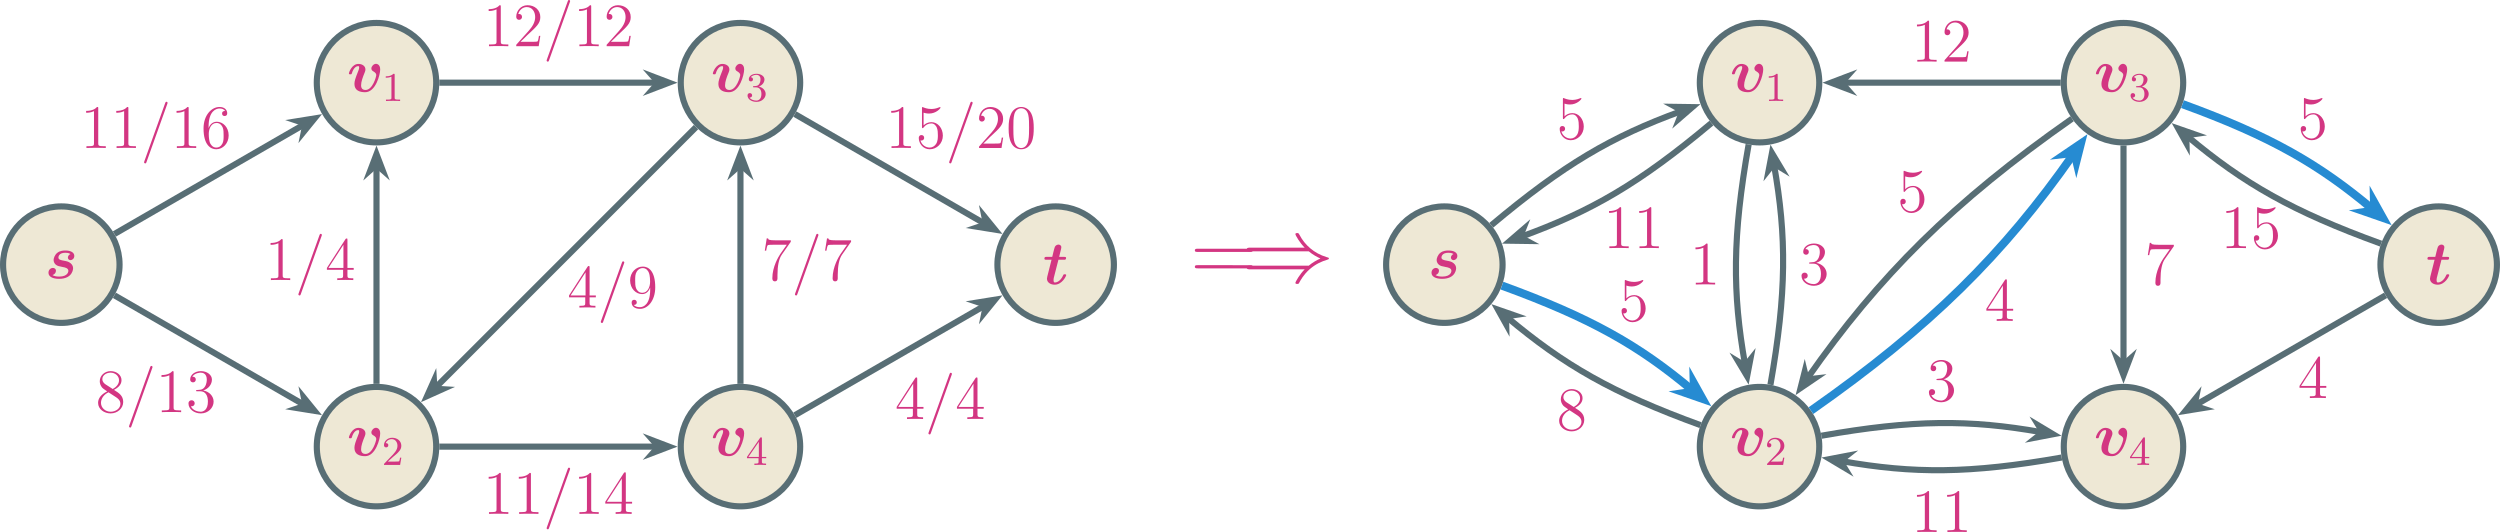 <?xml version="1.0" encoding="UTF-8" standalone="no"?>
<svg
   width="486.781pt"
   height="103.587pt"
   viewBox="0 0 486.781 103.587"
   version="1.1"
   id="svg615"
   sodipodi:docname="max-flow-aug2.svg"
   inkscape:version="1.2.2 (b0a8486541, 2022-12-01)"
   xmlns:inkscape="http://www.inkscape.org/namespaces/inkscape"
   xmlns:sodipodi="http://sodipodi.sourceforge.net/DTD/sodipodi-0.dtd"
   xmlns:xlink="http://www.w3.org/1999/xlink"
   xmlns="http://www.w3.org/2000/svg"
   xmlns:svg="http://www.w3.org/2000/svg">
  <sodipodi:namedview
     id="namedview617"
     pagecolor="#ffffff"
     bordercolor="#666666"
     borderopacity="1.0"
     inkscape:showpageshadow="2"
     inkscape:pageopacity="0.0"
     inkscape:pagecheckerboard="0"
     inkscape:deskcolor="#d1d1d1"
     inkscape:document-units="pt"
     showgrid="false"
     inkscape:zoom="0.59465202"
     inkscape:cx="793.74152"
     inkscape:cy="918.18405"
     inkscape:window-width="3840"
     inkscape:window-height="2346"
     inkscape:window-x="0"
     inkscape:window-y="54"
     inkscape:window-maximized="1"
     inkscape:current-layer="svg615" />
  <defs
     id="defs69">
    <g
       id="g67">
      <g
         id="glyph-0-0" />
      <g
         id="glyph-0-1">
        <path
           d="m 4.969,-4.734 c -0.391,0.156 -0.5,0.516 -0.5,0.688 0,0.312 0.25,0.5 0.516,0.5 0.281,0 0.734,-0.25 0.734,-0.828 C 5.719,-5 5.078,-5.422 4,-5.422 c -0.359,0 -1.031,0.016 -1.578,0.438 -0.531,0.406 -0.734,1.109 -0.734,1.406 0,0.359 0.172,0.703 0.438,0.922 0.328,0.25 0.531,0.297 1.359,0.453 0.359,0.062 1.078,0.188 1.078,0.734 0,0.047 0,1.125 -1.797,1.125 -0.578,0 -1.031,-0.109 -1.297,-0.297 0.422,-0.125 0.672,-0.469 0.672,-0.828 0,-0.438 -0.359,-0.562 -0.594,-0.562 -0.406,0 -0.859,0.344 -0.859,0.938 0,0.781 0.844,1.188 2.062,1.188 2.734,0 2.734,-2.047 2.734,-2.062 C 5.484,-2.375 5.281,-2.703 5,-2.938 4.625,-3.266 4.172,-3.344 3.75,-3.422 3.094,-3.547 2.625,-3.625 2.625,-4.062 c 0,-0.031 0,-0.922 1.344,-0.922 0.25,0 0.672,0.016 1,0.25 z m 0,0"
           id="path3" />
      </g>
      <g
         id="glyph-0-2">
        <path
           d="m 6.484,-4.344 c 0,-1.094 -0.797,-1.094 -0.812,-1.094 -0.469,0 -0.906,0.5 -0.906,0.906 0,0.344 0.25,0.484 0.359,0.547 0.5,0.297 0.594,0.516 0.594,0.75 0,0.266 -0.688,2.891 -2.094,2.891 -0.859,0 -0.859,-0.719 -0.859,-0.922 0,-0.703 0.328,-1.578 0.719,-2.531 0.094,-0.25 0.125,-0.359 0.125,-0.547 0,-0.703 -0.688,-1.078 -1.359,-1.078 -1.266,0 -1.859,1.625 -1.859,1.875 0,0.156 0.172,0.156 0.281,0.156 0.141,0 0.234,0 0.281,-0.156 0.375,-1.297 1.016,-1.438 1.234,-1.438 0.078,0 0.203,0 0.203,0.25 0,0.266 -0.141,0.625 -0.188,0.719 -0.547,1.391 -0.734,1.922 -0.734,2.5 0,1.281 1.047,1.609 2.078,1.609 2.062,0 2.938,-3.406 2.938,-4.438 z m 0,0"
           id="path6" />
      </g>
      <g
         id="glyph-0-3">
        <path
           d="m 3.031,-4.766 h 1.062 c 0.234,0 0.266,0 0.328,-0.062 0.062,-0.047 0.109,-0.219 0.109,-0.281 0,-0.219 -0.219,-0.219 -0.406,-0.219 H 3.172 L 3.547,-6.875 C 3.594,-7.062 3.594,-7.141 3.594,-7.188 c 0,-0.391 -0.312,-0.531 -0.562,-0.531 -0.172,0 -0.5,0.094 -0.688,0.422 -0.047,0.094 -0.203,0.656 -0.281,0.984 L 1.828,-5.328 H 0.75 c -0.25,0 -0.453,0 -0.453,0.344 0,0.219 0.188,0.219 0.406,0.219 H 1.688 L 1,-2.031 c -0.094,0.312 -0.203,0.812 -0.203,0.953 0,0.781 0.766,1.172 1.5,1.172 1.438,0 2.25,-1.672 2.25,-1.875 0,-0.156 -0.172,-0.156 -0.281,-0.156 -0.203,0 -0.219,0 -0.312,0.188 -0.453,1.031 -1.125,1.406 -1.594,1.406 -0.109,0 -0.281,0 -0.281,-0.438 0,-0.234 0.031,-0.359 0.062,-0.516 z m 0,0"
           id="path9" />
      </g>
      <g
         id="glyph-1-0" />
      <g
         id="glyph-1-1">
        <path
           d="m 2.5,-5.078 c 0,-0.219 -0.016,-0.219 -0.234,-0.219 -0.328,0.312 -0.75,0.5 -1.5,0.5 v 0.266 c 0.219,0 0.641,0 1.109,-0.203 v 4.078 c 0,0.297 -0.031,0.391 -0.781,0.391 H 0.812 V 0 c 0.328,-0.031 1.016,-0.031 1.375,-0.031 0.359,0 1.047,0 1.375,0.031 V -0.266 H 3.281 c -0.75,0 -0.781,-0.094 -0.781,-0.391 z m 0,0"
           id="path13" />
      </g>
      <g
         id="glyph-1-2">
        <path
           d="m 2.25,-1.625 c 0.125,-0.125 0.453,-0.391 0.594,-0.5 0.484,-0.453 0.953,-0.891 0.953,-1.609 0,-0.953 -0.797,-1.562 -1.781,-1.562 -0.969,0 -1.594,0.719 -1.594,1.438 0,0.391 0.312,0.438 0.422,0.438 0.172,0 0.422,-0.109 0.422,-0.422 0,-0.406 -0.406,-0.406 -0.5,-0.406 C 1,-4.844 1.531,-5.031 1.922,-5.031 c 0.734,0 1.125,0.625 1.125,1.297 0,0.828 -0.578,1.438 -1.531,2.391 l -1,1.047 C 0.422,-0.219 0.422,-0.203 0.422,0 H 3.562 l 0.234,-1.422 h -0.25 C 3.531,-1.266 3.469,-0.875 3.375,-0.719 c -0.047,0.062 -0.656,0.062 -0.781,0.062 H 1.172 Z m 0,0"
           id="path16" />
      </g>
      <g
         id="glyph-1-3">
        <path
           d="m 2.016,-2.656 c 0.625,0 1.031,0.453 1.031,1.297 0,1 -0.562,1.281 -0.984,1.281 -0.438,0 -1.047,-0.156 -1.328,-0.578 0.297,0 0.5,-0.188 0.5,-0.438 0,-0.266 -0.188,-0.438 -0.453,-0.438 -0.203,0 -0.438,0.125 -0.438,0.453 0,0.75 0.812,1.25 1.734,1.25 C 3.125,0.172 3.875,-0.562 3.875,-1.359 3.875,-2.031 3.344,-2.625 2.531,-2.812 c 0.625,-0.219 1.109,-0.75 1.109,-1.391 0,-0.641 -0.719,-1.094 -1.547,-1.094 -0.859,0 -1.5,0.453 -1.5,1.062 0,0.297 0.188,0.422 0.406,0.422 0.25,0 0.406,-0.172 0.406,-0.406 0,-0.297 -0.266,-0.406 -0.438,-0.406 0.344,-0.438 0.953,-0.469 1.094,-0.469 0.203,0 0.812,0.062 0.812,0.891 0,0.547 -0.234,0.891 -0.344,1.016 -0.234,0.25 -0.422,0.266 -0.906,0.297 -0.156,0 -0.219,0.016 -0.219,0.125 0,0.109 0.078,0.109 0.219,0.109 z m 0,0"
           id="path19" />
      </g>
      <g
         id="glyph-1-4">
        <path
           d="m 3.141,-5.156 c 0,-0.156 0,-0.219 -0.172,-0.219 -0.094,0 -0.109,0 -0.188,0.109 L 0.234,-1.562 v 0.25 h 2.25 v 0.672 c 0,0.297 -0.016,0.375 -0.641,0.375 H 1.672 V 0 c 0.672,-0.031 0.688,-0.031 1.141,-0.031 0.453,0 0.469,0 1.141,0.031 V -0.266 H 3.781 c -0.625,0 -0.641,-0.078 -0.641,-0.375 V -1.312 h 0.844 v -0.25 h -0.844 z m -0.594,0.641 V -1.562 h -2.031 z m 0,0"
           id="path22" />
      </g>
      <g
         id="glyph-2-0" />
      <g
         id="glyph-2-1">
        <path
           d="m 3.453,-7.688 c 0,-0.281 0,-0.297 -0.234,-0.297 -0.297,0.328 -0.891,0.766 -2.125,0.766 v 0.359 c 0.281,0 0.875,0 1.531,-0.312 v 6.25 c 0,0.438 -0.031,0.578 -1.094,0.578 h -0.375 V 0 c 0.328,-0.031 1.5,-0.031 1.891,-0.031 0.391,0 1.547,0 1.875,0.031 v -0.344 h -0.375 c -1.062,0 -1.094,-0.141 -1.094,-0.578 z m 0,0"
           id="path26" />
      </g>
      <g
         id="glyph-2-2">
        <path
           d="M 5.156,-8.562 C 5.219,-8.719 5.219,-8.75 5.219,-8.766 5.219,-8.922 5.094,-9 5,-9 4.844,-9 4.812,-8.891 4.75,-8.734 L 0.703,2.562 C 0.641,2.719 0.641,2.75 0.641,2.766 0.641,2.906 0.75,3 0.875,3 1.031,3 1.062,2.875 1.109,2.75 Z m 0,0"
           id="path29" />
      </g>
      <g
         id="glyph-2-3">
        <path
           d="m 1.469,-4.172 c 0,-3.047 1.484,-3.516 2.125,-3.516 0.438,0 0.875,0.125 1.094,0.484 -0.141,0 -0.594,0 -0.594,0.5 0,0.266 0.172,0.484 0.484,0.484 0.312,0 0.516,-0.172 0.516,-0.531 0,-0.625 -0.469,-1.234 -1.5,-1.234 -1.516,0 -3.109,1.547 -3.109,4.188 0,3.312 1.453,4.047 2.469,4.047 1.312,0 2.422,-1.141 2.422,-2.703 0,-1.594 -1.109,-2.656 -2.312,-2.656 -1.078,0 -1.469,0.922 -1.594,1.25 z m 1.484,4.094 C 2.203,-0.078 1.844,-0.75 1.734,-1 1.625,-1.312 1.5,-1.891 1.5,-2.734 1.5,-3.688 1.938,-4.875 3.016,-4.875 c 0.656,0 1,0.453 1.188,0.859 0.188,0.438 0.188,1.047 0.188,1.562 0,0.609 0,1.141 -0.234,1.594 -0.297,0.578 -0.719,0.781 -1.203,0.781 z m 0,0"
           id="path32" />
      </g>
      <g
         id="glyph-2-4">
        <path
           d="m 3.578,-4.328 c 0.594,-0.328 1.469,-0.875 1.469,-1.891 0,-1.047 -1,-1.766 -2.109,-1.766 -1.188,0 -2.125,0.875 -2.125,1.969 0,0.406 0.125,0.812 0.453,1.234 0.141,0.156 0.156,0.156 0.984,0.75 -1.156,0.547 -1.766,1.344 -1.766,2.219 0,1.266 1.219,2.062 2.438,2.062 C 4.266,0.25 5.375,-0.734 5.375,-1.984 5.375,-3.219 4.516,-3.75 3.578,-4.328 Z M 1.938,-5.406 c -0.156,-0.109 -0.625,-0.422 -0.625,-1.016 0,-0.781 0.812,-1.266 1.609,-1.266 0.875,0 1.641,0.625 1.641,1.484 0,0.734 -0.531,1.312 -1.219,1.703 z m 0.578,1.547 1.438,0.938 c 0.312,0.203 0.875,0.578 0.875,1.312 0,0.906 -0.922,1.531 -1.891,1.531 -1.016,0 -1.891,-0.734 -1.891,-1.734 0,-0.938 0.688,-1.688 1.469,-2.047 z m 0,0"
           id="path35" />
      </g>
      <g
         id="glyph-2-5">
        <path
           d="m 2.203,-4.312 c -0.203,0.016 -0.25,0.031 -0.25,0.141 0,0.109 0.062,0.109 0.281,0.109 H 2.781 c 1.016,0 1.484,0.844 1.484,2 0,1.578 -0.828,1.984 -1.406,1.984 -0.578,0 -1.562,-0.266 -1.906,-1.062 0.375,0.062 0.734,-0.156 0.734,-0.594 0,-0.344 -0.266,-0.578 -0.594,-0.578 -0.297,0 -0.609,0.172 -0.609,0.625 0,1.062 1.078,1.938 2.406,1.938 C 4.312,0.25 5.375,-0.844 5.375,-2.047 c 0,-1.109 -0.891,-1.969 -2.031,-2.172 1.031,-0.312 1.703,-1.188 1.703,-2.125 0,-0.938 -0.984,-1.641 -2.141,-1.641 -1.203,0 -2.094,0.734 -2.094,1.609 0,0.484 0.375,0.578 0.562,0.578 0.25,0 0.531,-0.172 0.531,-0.547 0,-0.375 -0.281,-0.547 -0.547,-0.547 -0.078,0 -0.094,0 -0.141,0.016 0.469,-0.812 1.594,-0.812 1.656,-0.812 0.391,0 1.172,0.172 1.172,1.344 0,0.234 -0.031,0.906 -0.391,1.422 -0.359,0.531 -0.766,0.562 -1.094,0.578 z m 0,0"
           id="path38" />
      </g>
      <g
         id="glyph-2-6">
        <path
           d="m 4.328,-7.812 c 0,-0.234 0,-0.281 -0.172,-0.281 -0.094,0 -0.125,0 -0.219,0.141 l -3.609,5.594 V -2 h 3.156 v 1.094 c 0,0.438 -0.031,0.562 -0.906,0.562 H 2.344 V 0 c 0.266,-0.031 1.219,-0.031 1.562,-0.031 0.328,0 1.297,0 1.562,0.031 V -0.344 H 5.234 c -0.859,0 -0.906,-0.125 -0.906,-0.562 V -2 h 1.219 v -0.359 h -1.219 z m -0.781,0.938 v 4.516 H 0.625 Z m 0,0"
           id="path41" />
      </g>
      <g
         id="glyph-2-7">
        <path
           d="M 5.281,-2.016 H 5.016 c -0.031,0.203 -0.125,0.859 -0.25,1.062 C 4.688,-0.859 4,-0.859 3.641,-0.859 H 1.422 C 1.734,-1.125 2.469,-1.891 2.781,-2.188 c 1.828,-1.672 2.5,-2.297 2.5,-3.484 0,-1.391 -1.094,-2.312 -2.484,-2.312 -1.391,0 -2.203,1.188 -2.203,2.219 0,0.625 0.516,0.625 0.562,0.625 0.25,0 0.562,-0.188 0.562,-0.578 0,-0.328 -0.234,-0.562 -0.562,-0.562 -0.109,0 -0.141,0 -0.172,0.016 0.234,-0.812 0.875,-1.359 1.656,-1.359 1.016,0 1.641,0.844 1.641,1.953 0,1.016 -0.578,1.906 -1.266,2.672 L 0.594,-0.281 V 0 h 4.375 z m 0,0"
           id="path44" />
      </g>
      <g
         id="glyph-2-8">
        <path
           d="m 5.703,-7.453 v -0.281 H 2.812 c -1.453,0 -1.484,-0.156 -1.531,-0.375 H 1.016 l -0.375,2.391 H 0.906 C 0.953,-5.922 1.062,-6.672 1.219,-6.797 1.312,-6.875 2.203,-6.875 2.375,-6.875 h 2.547 l -1.281,1.828 c -0.312,0.469 -1.531,2.438 -1.531,4.688 0,0.125 0,0.609 0.5,0.609 0.5,0 0.5,-0.469 0.5,-0.625 v -0.594 c 0,-1.797 0.281,-3.188 0.844,-3.984 z m 0,0"
           id="path47" />
      </g>
      <g
         id="glyph-2-9">
        <path
           d="m 4.391,-3.484 c 0,2.828 -1.266,3.406 -1.984,3.406 -0.281,0 -0.922,-0.031 -1.219,-0.453 H 1.266 C 1.344,-0.5 1.781,-0.578 1.781,-1.016 c 0,-0.266 -0.188,-0.5 -0.5,-0.5 -0.312,0 -0.5,0.203 -0.5,0.516 0,0.75 0.594,1.25 1.641,1.25 1.5,0 2.953,-1.594 2.953,-4.203 0,-3.219 -1.344,-4.031 -2.406,-4.031 -1.312,0 -2.484,1.109 -2.484,2.688 0,1.594 1.125,2.672 2.328,2.672 0.891,0 1.344,-0.656 1.578,-1.266 z M 2.859,-2.875 C 2.094,-2.875 1.781,-3.484 1.672,-3.703 1.469,-4.156 1.469,-4.734 1.469,-5.281 c 0,-0.672 0,-1.25 0.312,-1.734 C 2,-7.344 2.328,-7.688 2.969,-7.688 c 0.688,0 1.047,0.594 1.156,0.875 0.25,0.578 0.25,1.609 0.25,1.781 0,1.016 -0.469,2.156 -1.516,2.156 z m 0,0"
           id="path50" />
      </g>
      <g
         id="glyph-2-10">
        <path
           d="m 1.531,-6.875 c 0.516,0.172 0.938,0.172 1.078,0.172 1.344,0 2.219,-0.984 2.219,-1.156 0,-0.047 -0.031,-0.109 -0.094,-0.109 -0.031,0 -0.047,0 -0.156,0.047 -0.672,0.297 -1.25,0.328 -1.562,0.328 -0.797,0 -1.359,-0.25 -1.594,-0.344 C 1.344,-7.969 1.312,-7.969 1.312,-7.969 c -0.094,0 -0.094,0.078 -0.094,0.266 v 3.562 c 0,0.219 0,0.281 0.141,0.281 0.062,0 0.062,0 0.188,-0.156 C 1.891,-4.5 2.453,-4.781 3.047,-4.781 3.688,-4.781 4,-4.203 4.094,-4 c 0.203,0.469 0.219,1.062 0.219,1.516 0,0.453 0,1.141 -0.344,1.688 -0.266,0.422 -0.734,0.719 -1.25,0.719 -0.797,0 -1.578,-0.531 -1.797,-1.406 0.062,0.016 0.141,0.031 0.188,0.031 0.203,0 0.531,-0.125 0.531,-0.531 0,-0.328 -0.219,-0.531 -0.531,-0.531 -0.203,0 -0.516,0.109 -0.516,0.578 0,1.031 0.812,2.188 2.141,2.188 1.359,0 2.547,-1.141 2.547,-2.656 0,-1.438 -0.969,-2.625 -2.219,-2.625 -0.688,0 -1.219,0.297 -1.531,0.641 z m 0,0"
           id="path53" />
      </g>
      <g
         id="glyph-2-11">
        <path
           d="m 5.375,-3.844 c 0,-1 -0.062,-1.969 -0.484,-2.875 -0.5,-1 -1.359,-1.266 -1.953,-1.266 -0.688,0 -1.547,0.359 -1.984,1.344 -0.344,0.766 -0.469,1.5 -0.469,2.797 0,1.172 0.094,2.047 0.531,2.891 C 1.469,-0.031 2.297,0.25 2.922,0.25 c 1.047,0 1.656,-0.625 2,-1.312 C 5.359,-1.969 5.375,-3.141 5.375,-3.844 Z M 2.922,0.016 c -0.375,0 -1.156,-0.219 -1.391,-1.531 -0.125,-0.719 -0.125,-1.625 -0.125,-2.469 0,-0.984 0,-1.875 0.188,-2.578 0.203,-0.812 0.812,-1.172 1.328,-1.172 0.469,0 1.156,0.266 1.391,1.297 0.156,0.688 0.156,1.641 0.156,2.453 0,0.797 0,1.719 -0.141,2.453 -0.219,1.312 -0.984,1.547 -1.406,1.547 z m 0,0"
           id="path56" />
      </g>
      <g
         id="glyph-3-0" />
      <g
         id="glyph-3-1">
        <path
           d="m 11.578,-5.781 c 0.266,0 0.531,0 0.531,-0.297 C 12.109,-6.406 11.812,-6.406 11.5,-6.406 H 1.438 c -0.297,0 -0.609,0 -0.609,0.328 0,0.297 0.266,0.297 0.547,0.297 z M 11.5,-2.578 c 0.312,0 0.609,0 0.609,-0.312 0,-0.312 -0.266,-0.312 -0.531,-0.312 H 1.375 c -0.281,0 -0.547,0 -0.547,0.312 0,0.312 0.312,0.312 0.609,0.312 z m 0,0"
           id="path60" />
      </g>
      <g
         id="glyph-4-0" />
      <g
         id="glyph-4-1">
        <path
           d="m 13.062,-5.891 c 0.766,0.656 1.672,1.125 2.266,1.391 C 14.688,-4.219 13.812,-3.75 13.062,-3.109 H 1.641 c -0.312,0 -0.656,0 -0.656,0.359 0,0.359 0.328,0.359 0.641,0.359 h 10.641 c -0.875,0.828 -1.812,2.406 -1.812,2.641 0,0.203 0.234,0.203 0.344,0.203 0.141,0 0.266,0 0.344,-0.141 0.375,-0.688 0.891,-1.641 2.047,-2.688 1.25,-1.094 2.453,-1.578 3.391,-1.859 0.312,-0.109 0.328,-0.125 0.359,-0.156 0.031,-0.016 0.031,-0.078 0.031,-0.109 0,-0.031 0,-0.078 -0.016,-0.109 l -0.047,-0.031 C 16.859,-4.656 16.844,-4.688 16.5,-4.781 c -2.422,-0.734 -4.219,-2.359 -5.234,-4.297 -0.203,-0.359 -0.219,-0.375 -0.469,-0.375 -0.109,0 -0.344,0 -0.344,0.203 0,0.234 0.922,1.797 1.812,2.641 H 1.625 c -0.312,0 -0.641,0 -0.641,0.359 0,0.359 0.344,0.359 0.656,0.359 z m 0,0"
           id="path64" />
      </g>
    </g>
  </defs>
  <g
     id="g960"
     transform="translate(-265.43,-205.555)">
    <path
       fill-rule="nonzero"
       fill="#eee8d5"
       fill-opacity="1"
       stroke-width="1.196"
       stroke-linecap="butt"
       stroke-linejoin="miter"
       stroke="#586e75"
       stroke-opacity="1"
       stroke-miterlimit="10"
       d="m 11.34,6.25e-5 c 0,6.262 -5.078,11.34 -11.34,11.34 -6.262,0 -11.34,-5.078 -11.34,-11.34 0,-6.262 5.078,-11.34 11.34,-11.34 6.262,0 11.34,5.078 11.34,11.34 z m 0,0"
       transform="matrix(1,0,0,-1,277.367,257.086)"
       id="path73" />
    <g
       fill="#d33682"
       fill-opacity="1"
       id="g77">
      <use
         xlink:href="#glyph-0-1"
         x="274.179"
         y="259.753"
         id="use75" />
    </g>
    <path
       fill-rule="nonzero"
       fill="#eee8d5"
       fill-opacity="1"
       stroke-width="1.196"
       stroke-linecap="butt"
       stroke-linejoin="miter"
       stroke="#586e75"
       stroke-opacity="1"
       stroke-miterlimit="10"
       d="m 73,35.434 c 0,6.422 -5.207,11.629 -11.629,11.629 -6.422,0 -11.625,-5.207 -11.625,-11.629 0,-6.422 5.203,-11.629 11.625,-11.629 6.422,0 11.629,5.207 11.629,11.629 z m 0,0"
       transform="matrix(1,0,0,-1,277.367,257.086)"
       id="path79" />
    <g
       fill="#d33682"
       fill-opacity="1"
       id="g83">
      <use
         xlink:href="#glyph-0-2"
         x="332.974"
         y="223.419"
         id="use81" />
    </g>
    <g
       fill="#d33682"
       fill-opacity="1"
       id="g87">
      <use
         xlink:href="#glyph-1-1"
         x="339.774"
         y="225.219"
         id="use85" />
    </g>
    <path
       fill-rule="nonzero"
       fill="#eee8d5"
       fill-opacity="1"
       stroke-width="1.196"
       stroke-linecap="butt"
       stroke-linejoin="miter"
       stroke="#586e75"
       stroke-opacity="1"
       stroke-miterlimit="10"
       d="m 73,-35.434 c 0,6.422 -5.207,11.629 -11.629,11.629 -6.422,0 -11.625,-5.207 -11.625,-11.629 0,-6.422 5.203,-11.629 11.625,-11.629 6.422,0 11.629,5.207 11.629,11.629 z m 0,0"
       transform="matrix(1,0,0,-1,277.367,257.086)"
       id="path89" />
    <g
       fill="#d33682"
       fill-opacity="1"
       id="g93">
      <use
         xlink:href="#glyph-0-2"
         x="332.974"
         y="294.286"
         id="use91" />
    </g>
    <g
       fill="#d33682"
       fill-opacity="1"
       id="g97">
      <use
         xlink:href="#glyph-1-2"
         x="339.774"
         y="296.086"
         id="use95" />
    </g>
    <path
       fill-rule="nonzero"
       fill="#eee8d5"
       fill-opacity="1"
       stroke-width="1.196"
       stroke-linecap="butt"
       stroke-linejoin="miter"
       stroke="#586e75"
       stroke-opacity="1"
       stroke-miterlimit="10"
       d="m 143.867,35.434 c 0,6.422 -5.207,11.629 -11.629,11.629 -6.422,0 -11.625,-5.207 -11.625,-11.629 0,-6.422 5.203,-11.629 11.625,-11.629 6.422,0 11.629,5.207 11.629,11.629 z m 0,0"
       transform="matrix(1,0,0,-1,277.367,257.086)"
       id="path99" />
    <g
       fill="#d33682"
       fill-opacity="1"
       id="g103">
      <use
         xlink:href="#glyph-0-2"
         x="403.841"
         y="223.419"
         id="use101" />
    </g>
    <g
       fill="#d33682"
       fill-opacity="1"
       id="g107">
      <use
         xlink:href="#glyph-1-3"
         x="410.641"
         y="225.219"
         id="use105" />
    </g>
    <path
       fill-rule="nonzero"
       fill="#eee8d5"
       fill-opacity="1"
       stroke-width="1.196"
       stroke-linecap="butt"
       stroke-linejoin="miter"
       stroke="#586e75"
       stroke-opacity="1"
       stroke-miterlimit="10"
       d="m 143.867,-35.434 c 0,6.422 -5.207,11.629 -11.629,11.629 -6.422,0 -11.625,-5.207 -11.625,-11.629 0,-6.422 5.203,-11.629 11.625,-11.629 6.422,0 11.629,5.207 11.629,11.629 z m 0,0"
       transform="matrix(1,0,0,-1,277.367,257.086)"
       id="path109" />
    <g
       fill="#d33682"
       fill-opacity="1"
       id="g113">
      <use
         xlink:href="#glyph-0-2"
         x="403.841"
         y="294.286"
         id="use111" />
    </g>
    <g
       fill="#d33682"
       fill-opacity="1"
       id="g117">
      <use
         xlink:href="#glyph-1-4"
         x="410.641"
         y="296.086"
         id="use115" />
    </g>
    <path
       fill-rule="nonzero"
       fill="#eee8d5"
       fill-opacity="1"
       stroke-width="1.196"
       stroke-linecap="butt"
       stroke-linejoin="miter"
       stroke="#586e75"
       stroke-opacity="1"
       stroke-miterlimit="10"
       d="m 204.953,6.25e-5 c 0,6.262 -5.078,11.34 -11.34,11.34 -6.262,0 -11.34,-5.078 -11.34,-11.34 0,-6.262 5.078,-11.34 11.34,-11.34 6.262,0 11.34,5.078 11.34,11.34 z m 0,0"
       transform="matrix(1,0,0,-1,277.367,257.086)"
       id="path119" />
    <g
       fill="#d33682"
       fill-opacity="1"
       id="g123">
      <use
         xlink:href="#glyph-0-3"
         x="468.488"
         y="260.896"
         id="use121" />
    </g>
    <path
       fill="none"
       stroke-width="1.196"
       stroke-linecap="butt"
       stroke-linejoin="miter"
       stroke="#586e75"
       stroke-opacity="1"
       stroke-miterlimit="10"
       d="m 10.336,5.969 36.938,21.324"
       transform="matrix(1,0,0,-1,277.367,257.086)"
       id="path125" />
    <path
       fill-rule="nonzero"
       fill="#586e75"
       fill-opacity="1"
       stroke-width="1.13"
       stroke-linecap="butt"
       stroke-linejoin="miter"
       stroke="#586e75"
       stroke-opacity="1"
       stroke-miterlimit="10"
       d="M 5.085,-7.40108e-5 1.823,1.242 2.923,-0.002 1.823,-1.243 Z m 0,0"
       transform="matrix(0.866,-0.5,-0.5,-0.866,322.354,231.112)"
       id="path127" />
    <g
       fill="#d33682"
       fill-opacity="1"
       id="g139">
      <use
         xlink:href="#glyph-2-1"
         x="281.106"
         y="234.369"
         id="use129" />
      <use
         xlink:href="#glyph-2-1"
         x="286.974"
         y="234.369"
         id="use131" />
      <use
         xlink:href="#glyph-2-2"
         x="292.842"
         y="234.369"
         id="use133" />
      <use
         xlink:href="#glyph-2-1"
         x="298.71"
         y="234.369"
         id="use135" />
      <use
         xlink:href="#glyph-2-3"
         x="304.578"
         y="234.369"
         id="use137" />
    </g>
    <path
       fill="none"
       stroke-width="1.196"
       stroke-linecap="butt"
       stroke-linejoin="miter"
       stroke="#586e75"
       stroke-opacity="1"
       stroke-miterlimit="10"
       d="m 10.336,-5.969 36.938,-21.324"
       transform="matrix(1,0,0,-1,277.367,257.086)"
       id="path141" />
    <path
       fill-rule="nonzero"
       fill="#586e75"
       fill-opacity="1"
       stroke-width="1.13"
       stroke-linecap="butt"
       stroke-linejoin="miter"
       stroke="#586e75"
       stroke-opacity="1"
       stroke-miterlimit="10"
       d="M 5.085,1.82267e-4 1.823,1.243 2.923,0.002 1.823,-1.242 Z m 0,0"
       transform="matrix(0.866,0.5,0.5,-0.866,322.354,283.06)"
       id="path143" />
    <g
       fill="#d33682"
       fill-opacity="1"
       id="g153">
      <use
         xlink:href="#glyph-2-4"
         x="284.044"
         y="285.803"
         id="use145" />
      <use
         xlink:href="#glyph-2-2"
         x="289.912"
         y="285.803"
         id="use147" />
      <use
         xlink:href="#glyph-2-1"
         x="295.78"
         y="285.803"
         id="use149" />
      <use
         xlink:href="#glyph-2-5"
         x="301.648"
         y="285.803"
         id="use151" />
    </g>
    <path
       fill="none"
       stroke-width="1.196"
       stroke-linecap="butt"
       stroke-linejoin="miter"
       stroke="#586e75"
       stroke-opacity="1"
       stroke-miterlimit="10"
       d="M 61.371,-23.207 V 19.152"
       transform="matrix(1,0,0,-1,277.367,257.086)"
       id="path155" />
    <path
       fill-rule="nonzero"
       fill="#586e75"
       fill-opacity="1"
       stroke-width="1.13"
       stroke-linecap="butt"
       stroke-linejoin="miter"
       stroke="#586e75"
       stroke-opacity="1"
       stroke-miterlimit="10"
       d="M 5.085,0.002 1.823,1.24 2.925,0.002 1.823,-1.241 Z m 0,0"
       transform="matrix(0,-1,-1,0,338.74,240.573)"
       id="path157" />
    <g
       fill="#d33682"
       fill-opacity="1"
       id="g165">
      <use
         xlink:href="#glyph-2-1"
         x="317.017"
         y="260.086"
         id="use159" />
      <use
         xlink:href="#glyph-2-2"
         x="322.885"
         y="260.086"
         id="use161" />
      <use
         xlink:href="#glyph-2-6"
         x="328.753"
         y="260.086"
         id="use163" />
    </g>
    <path
       fill="none"
       stroke-width="1.196"
       stroke-linecap="butt"
       stroke-linejoin="miter"
       stroke="#586e75"
       stroke-opacity="1"
       stroke-miterlimit="10"
       d="M 73.598,35.434 H 115.961"
       transform="matrix(1,0,0,-1,277.367,257.086)"
       id="path167" />
    <path
       fill-rule="nonzero"
       fill="#586e75"
       fill-opacity="1"
       stroke-width="1.13"
       stroke-linecap="butt"
       stroke-linejoin="miter"
       stroke="#586e75"
       stroke-opacity="1"
       stroke-miterlimit="10"
       d="M 5.087,1.6625e-4 1.825,1.242 2.923,1.6625e-4 1.825,-1.242 Z m 0,0"
       transform="matrix(1,0,0,-1,390.686,221.653)"
       id="path169" />
    <g
       fill="#d33682"
       fill-opacity="1"
       id="g181">
      <use
         xlink:href="#glyph-2-1"
         x="359.486"
         y="214.555"
         id="use171" />
      <use
         xlink:href="#glyph-2-7"
         x="365.354"
         y="214.555"
         id="use173" />
      <use
         xlink:href="#glyph-2-2"
         x="371.222"
         y="214.555"
         id="use175" />
      <use
         xlink:href="#glyph-2-1"
         x="377.09"
         y="214.555"
         id="use177" />
      <use
         xlink:href="#glyph-2-7"
         x="382.958"
         y="214.555"
         id="use179" />
    </g>
    <path
       fill="none"
       stroke-width="1.196"
       stroke-linecap="butt"
       stroke-linejoin="miter"
       stroke="#586e75"
       stroke-opacity="1"
       stroke-miterlimit="10"
       d="M 73.598,-35.434 H 115.961"
       transform="matrix(1,0,0,-1,277.367,257.086)"
       id="path183" />
    <path
       fill-rule="nonzero"
       fill="#586e75"
       fill-opacity="1"
       stroke-width="1.13"
       stroke-linecap="butt"
       stroke-linejoin="miter"
       stroke="#586e75"
       stroke-opacity="1"
       stroke-miterlimit="10"
       d="M 5.087,-4.125e-5 1.825,1.242 2.923,-4.125e-5 1.825,-1.242 Z m 0,0"
       transform="matrix(1,0,0,-1,390.686,292.519)"
       id="path185" />
    <g
       fill="#d33682"
       fill-opacity="1"
       id="g197">
      <use
         xlink:href="#glyph-2-1"
         x="359.486"
         y="305.617"
         id="use187" />
      <use
         xlink:href="#glyph-2-1"
         x="365.354"
         y="305.617"
         id="use189" />
      <use
         xlink:href="#glyph-2-2"
         x="371.222"
         y="305.617"
         id="use191" />
      <use
         xlink:href="#glyph-2-1"
         x="377.09"
         y="305.617"
         id="use193" />
      <use
         xlink:href="#glyph-2-6"
         x="382.958"
         y="305.617"
         id="use195" />
    </g>
    <path
       fill="none"
       stroke-width="1.196"
       stroke-linecap="butt"
       stroke-linejoin="miter"
       stroke="#586e75"
       stroke-opacity="1"
       stroke-miterlimit="10"
       d="M 132.238,-23.207 V 19.152"
       transform="matrix(1,0,0,-1,277.367,257.086)"
       id="path199" />
    <path
       fill-rule="nonzero"
       fill="#586e75"
       fill-opacity="1"
       stroke-width="1.13"
       stroke-linecap="butt"
       stroke-linejoin="miter"
       stroke="#586e75"
       stroke-opacity="1"
       stroke-miterlimit="10"
       d="M 5.085,0.001 1.823,1.244 2.925,0.001 1.823,-1.241 Z m 0,0"
       transform="matrix(0,-1,-1,0,409.607,240.573)"
       id="path201" />
    <g
       fill="#d33682"
       fill-opacity="1"
       id="g209">
      <use
         xlink:href="#glyph-2-8"
         x="413.704"
         y="260.086"
         id="use203" />
      <use
         xlink:href="#glyph-2-2"
         x="419.572"
         y="260.086"
         id="use205" />
      <use
         xlink:href="#glyph-2-8"
         x="425.44"
         y="260.086"
         id="use207" />
    </g>
    <path
       fill="none"
       stroke-width="1.196"
       stroke-linecap="butt"
       stroke-linejoin="miter"
       stroke="#586e75"
       stroke-opacity="1"
       stroke-miterlimit="10"
       d="M 123.594,26.789 72.883,-23.922"
       transform="matrix(1,0,0,-1,277.367,257.086)"
       id="path211" />
    <path
       fill-rule="nonzero"
       fill="#586e75"
       fill-opacity="1"
       stroke-width="1.13"
       stroke-linecap="butt"
       stroke-linejoin="miter"
       stroke="#586e75"
       stroke-opacity="1"
       stroke-miterlimit="10"
       d="M 5.086,0.002 1.824,1.242 2.923,-0.001 1.824,-1.244 Z m 0,0"
       transform="matrix(-0.707,0.707,0.707,0.707,352.119,279.141)"
       id="path213" />
    <g
       fill="#d33682"
       fill-opacity="1"
       id="g221">
      <use
         xlink:href="#glyph-2-6"
         x="375.901"
         y="265.444"
         id="use215" />
      <use
         xlink:href="#glyph-2-2"
         x="381.769"
         y="265.444"
         id="use217" />
      <use
         xlink:href="#glyph-2-9"
         x="387.637"
         y="265.444"
         id="use219" />
    </g>
    <path
       fill="none"
       stroke-width="1.196"
       stroke-linecap="butt"
       stroke-linejoin="miter"
       stroke="#586e75"
       stroke-opacity="1"
       stroke-miterlimit="10"
       d="M 142.828,29.32 179.766,7.996"
       transform="matrix(1,0,0,-1,277.367,257.086)"
       id="path223" />
    <path
       fill-rule="nonzero"
       fill="#586e75"
       fill-opacity="1"
       stroke-width="1.13"
       stroke-linecap="butt"
       stroke-linejoin="miter"
       stroke="#586e75"
       stroke-opacity="1"
       stroke-miterlimit="10"
       d="M 5.086,0.001 1.825,1.244 2.921,8.93856e-4 1.825,-1.241 Z m 0,0"
       transform="matrix(0.866,0.5,0.5,-0.866,454.845,247.771)"
       id="path225" />
    <g
       fill="#d33682"
       fill-opacity="1"
       id="g237">
      <use
         xlink:href="#glyph-2-1"
         x="437.865"
         y="234.369"
         id="use227" />
      <use
         xlink:href="#glyph-2-10"
         x="443.733"
         y="234.369"
         id="use229" />
      <use
         xlink:href="#glyph-2-2"
         x="449.601"
         y="234.369"
         id="use231" />
      <use
         xlink:href="#glyph-2-7"
         x="455.469"
         y="234.369"
         id="use233" />
      <use
         xlink:href="#glyph-2-11"
         x="461.337"
         y="234.369"
         id="use235" />
    </g>
    <path
       fill="none"
       stroke-width="1.196"
       stroke-linecap="butt"
       stroke-linejoin="miter"
       stroke="#586e75"
       stroke-opacity="1"
       stroke-miterlimit="10"
       d="m 142.828,-29.32 36.938,21.324"
       transform="matrix(1,0,0,-1,277.367,257.086)"
       id="path239" />
    <path
       fill-rule="nonzero"
       fill="#586e75"
       fill-opacity="1"
       stroke-width="1.13"
       stroke-linecap="butt"
       stroke-linejoin="miter"
       stroke="#586e75"
       stroke-opacity="1"
       stroke-miterlimit="10"
       d="M 5.086,-0.001 1.825,1.241 2.922,-7.85599e-4 1.825,-1.244 Z m 0,0"
       transform="matrix(0.866,-0.5,-0.5,-0.866,454.845,266.401)"
       id="path241" />
    <g
       fill="#d33682"
       fill-opacity="1"
       id="g249">
      <use
         xlink:href="#glyph-2-6"
         x="439.695"
         y="287.143"
         id="use243" />
      <use
         xlink:href="#glyph-2-2"
         x="445.563"
         y="287.143"
         id="use245" />
      <use
         xlink:href="#glyph-2-6"
         x="451.431"
         y="287.143"
         id="use247" />
    </g>
    <path
       fill-rule="nonzero"
       fill="#eee8d5"
       fill-opacity="1"
       stroke-width="1.196"
       stroke-linecap="butt"
       stroke-linejoin="miter"
       stroke="#586e75"
       stroke-opacity="1"
       stroke-miterlimit="10"
       d="m 280.633,6.25e-5 c 0,6.262 -5.074,11.34 -11.34,11.34 -6.262,0 -11.336,-5.078 -11.336,-11.34 0,-6.262 5.074,-11.34 11.336,-11.34 6.266,0 11.34,5.078 11.34,11.34 z m 0,0"
       transform="matrix(1,0,0,-1,277.367,257.086)"
       id="path251" />
    <g
       fill="#d33682"
       fill-opacity="1"
       id="g255">
      <use
         xlink:href="#glyph-0-1"
         x="543.474"
         y="259.753"
         id="use253" />
    </g>
    <path
       fill-rule="nonzero"
       fill="#eee8d5"
       fill-opacity="1"
       stroke-width="1.196"
       stroke-linecap="butt"
       stroke-linejoin="miter"
       stroke="#586e75"
       stroke-opacity="1"
       stroke-miterlimit="10"
       d="m 342.297,35.434 c 0,6.422 -5.207,11.629 -11.629,11.629 -6.422,0 -11.629,-5.207 -11.629,-11.629 0,-6.422 5.207,-11.629 11.629,-11.629 6.422,0 11.629,5.207 11.629,11.629 z m 0,0"
       transform="matrix(1,0,0,-1,277.367,257.086)"
       id="path257" />
    <g
       fill="#d33682"
       fill-opacity="1"
       id="g261">
      <use
         xlink:href="#glyph-0-2"
         x="602.268"
         y="223.419"
         id="use259" />
    </g>
    <g
       fill="#d33682"
       fill-opacity="1"
       id="g265">
      <use
         xlink:href="#glyph-1-1"
         x="609.068"
         y="225.219"
         id="use263" />
    </g>
    <path
       fill-rule="nonzero"
       fill="#eee8d5"
       fill-opacity="1"
       stroke-width="1.196"
       stroke-linecap="butt"
       stroke-linejoin="miter"
       stroke="#586e75"
       stroke-opacity="1"
       stroke-miterlimit="10"
       d="m 342.297,-35.434 c 0,6.422 -5.207,11.629 -11.629,11.629 -6.422,0 -11.629,-5.207 -11.629,-11.629 0,-6.422 5.207,-11.629 11.629,-11.629 6.422,0 11.629,5.207 11.629,11.629 z m 0,0"
       transform="matrix(1,0,0,-1,277.367,257.086)"
       id="path267" />
    <g
       fill="#d33682"
       fill-opacity="1"
       id="g271">
      <use
         xlink:href="#glyph-0-2"
         x="602.268"
         y="294.286"
         id="use269" />
    </g>
    <g
       fill="#d33682"
       fill-opacity="1"
       id="g275">
      <use
         xlink:href="#glyph-1-2"
         x="609.068"
         y="296.086"
         id="use273" />
    </g>
    <path
       fill-rule="nonzero"
       fill="#eee8d5"
       fill-opacity="1"
       stroke-width="1.196"
       stroke-linecap="butt"
       stroke-linejoin="miter"
       stroke="#586e75"
       stroke-opacity="1"
       stroke-miterlimit="10"
       d="m 413.16,35.434 c 0,6.422 -5.203,11.629 -11.625,11.629 -6.422,0 -11.629,-5.207 -11.629,-11.629 0,-6.422 5.207,-11.629 11.629,-11.629 6.422,0 11.625,5.207 11.625,11.629 z m 0,0"
       transform="matrix(1,0,0,-1,277.367,257.086)"
       id="path277" />
    <g
       fill="#d33682"
       fill-opacity="1"
       id="g281">
      <use
         xlink:href="#glyph-0-2"
         x="673.135"
         y="223.419"
         id="use279" />
    </g>
    <g
       fill="#d33682"
       fill-opacity="1"
       id="g285">
      <use
         xlink:href="#glyph-1-3"
         x="679.935"
         y="225.219"
         id="use283" />
    </g>
    <path
       fill-rule="nonzero"
       fill="#eee8d5"
       fill-opacity="1"
       stroke-width="1.196"
       stroke-linecap="butt"
       stroke-linejoin="miter"
       stroke="#586e75"
       stroke-opacity="1"
       stroke-miterlimit="10"
       d="m 413.16,-35.434 c 0,6.422 -5.203,11.629 -11.625,11.629 -6.422,0 -11.629,-5.207 -11.629,-11.629 0,-6.422 5.207,-11.629 11.629,-11.629 6.422,0 11.625,5.207 11.625,11.629 z m 0,0"
       transform="matrix(1,0,0,-1,277.367,257.086)"
       id="path287" />
    <g
       fill="#d33682"
       fill-opacity="1"
       id="g291">
      <use
         xlink:href="#glyph-0-2"
         x="673.135"
         y="294.286"
         id="use289" />
    </g>
    <g
       fill="#d33682"
       fill-opacity="1"
       id="g295">
      <use
         xlink:href="#glyph-1-4"
         x="679.935"
         y="296.086"
         id="use293" />
    </g>
    <path
       fill-rule="nonzero"
       fill="#eee8d5"
       fill-opacity="1"
       stroke-width="1.196"
       stroke-linecap="butt"
       stroke-linejoin="miter"
       stroke="#586e75"
       stroke-opacity="1"
       stroke-miterlimit="10"
       d="m 474.246,6.25e-5 c 0,6.262 -5.078,11.34 -11.34,11.34 -6.262,0 -11.34,-5.078 -11.34,-11.34 0,-6.262 5.078,-11.34 11.34,-11.34 6.262,0 11.34,5.078 11.34,11.34 z m 0,0"
       transform="matrix(1,0,0,-1,277.367,257.086)"
       id="path297" />
    <g
       fill="#d33682"
       fill-opacity="1"
       id="g301">
      <use
         xlink:href="#glyph-0-3"
         x="737.783"
         y="260.896"
         id="use299" />
    </g>
    <g
       fill="#d33682"
       fill-opacity="1"
       id="g305">
      <use
         xlink:href="#glyph-3-1"
         x="497.249"
         y="260.388"
         id="use303" />
    </g>
    <g
       fill="#d33682"
       fill-opacity="1"
       id="g309">
      <use
         xlink:href="#glyph-4-1"
         x="507.206"
         y="260.388"
         id="use307" />
    </g>
    <path
       fill="none"
       stroke-width="1.196"
       stroke-linecap="butt"
       stroke-linejoin="miter"
       stroke="#586e75"
       stroke-opacity="1"
       stroke-miterlimit="10"
       d="M 278.438,7.672 C 292.528,19.496 301.895,24.961 315.371,29.867"
       transform="matrix(1,0,0,-1,277.367,257.086)"
       id="path311" />
    <path
       fill-rule="nonzero"
       fill="#586e75"
       fill-opacity="1"
       stroke-width="1.13"
       stroke-linecap="butt"
       stroke-linejoin="miter"
       stroke="#586e75"
       stroke-opacity="1"
       stroke-miterlimit="10"
       d="M 5.087,6.29559e-4 1.823,1.243 2.925,-0.002 1.824,-1.244 Z m 0,0"
       transform="matrix(0.94,-0.342,-0.342,-0.94,590.255,228.123)"
       id="path313" />
    <path
       fill="none"
       stroke-width="1.196"
       stroke-linecap="butt"
       stroke-linejoin="miter"
       stroke="#586e75"
       stroke-opacity="1"
       stroke-miterlimit="10"
       d="M 321.301,27.574 C 307.195,15.738 297.817,10.379 284.32,5.469"
       transform="matrix(1,0,0,-1,277.367,257.086)"
       id="path315" />
    <path
       fill-rule="nonzero"
       fill="#586e75"
       fill-opacity="1"
       stroke-width="1.13"
       stroke-linecap="butt"
       stroke-linejoin="miter"
       stroke="#586e75"
       stroke-opacity="1"
       stroke-miterlimit="10"
       d="M 5.086,-2.95505e-4 1.825,1.24 2.924,6.29104e-4 1.824,-1.241 Z m 0,0"
       transform="matrix(-0.94,0.342,0.342,0.94,564.17,250.714)"
       id="path317" />
    <path
       fill="none"
       stroke-width="1.594"
       stroke-linecap="butt"
       stroke-linejoin="miter"
       stroke="#268bd2"
       stroke-opacity="1"
       stroke-miterlimit="10"
       d="m 280.512,-4.082 c 17.305,-6.297 26.684,-11.656 37.02,-20.328"
       transform="matrix(1,0,0,-1,277.367,257.086)"
       id="path319" />
    <path
       fill-rule="nonzero"
       fill="#268bd2"
       fill-opacity="1"
       stroke-width="1.372"
       stroke-linecap="butt"
       stroke-linejoin="miter"
       stroke="#268bd2"
       stroke-opacity="1"
       stroke-miterlimit="10"
       d="M 6.176,-0.002 2.215,1.509 3.55,-0.002 2.217,-1.507 Z m 0,0"
       transform="matrix(0.766,0.643,0.643,-0.766,592.442,279.436)"
       id="path321" />
    <path
       fill="none"
       stroke-width="1.196"
       stroke-linecap="butt"
       stroke-linejoin="miter"
       stroke="#586e75"
       stroke-opacity="1"
       stroke-miterlimit="10"
       d="m 319.18,-31.254 c -17.285,6.293 -26.652,11.758 -37.637,20.977"
       transform="matrix(1,0,0,-1,277.367,257.086)"
       id="path323" />
    <path
       fill-rule="nonzero"
       fill="#586e75"
       fill-opacity="1"
       stroke-width="1.13"
       stroke-linecap="butt"
       stroke-linejoin="miter"
       stroke="#586e75"
       stroke-opacity="1"
       stroke-miterlimit="10"
       d="M 5.085,-8.30328e-4 1.825,1.241 2.922,-1.8811e-4 1.824,-1.243 Z m 0,0"
       transform="matrix(-0.766,-0.643,-0.643,0.766,560.934,269.062)"
       id="path325" />
    <path
       fill="none"
       stroke-width="1.196"
       stroke-linecap="butt"
       stroke-linejoin="miter"
       stroke="#586e75"
       stroke-opacity="1"
       stroke-miterlimit="10"
       d="m 328.543,23.395 c -3.168,-17.969 -3.168,-28.82 -0.703,-42.797"
       transform="matrix(1,0,0,-1,277.367,257.086)"
       id="path327" />
    <path
       fill-rule="nonzero"
       fill="#586e75"
       fill-opacity="1"
       stroke-width="1.13"
       stroke-linecap="butt"
       stroke-linejoin="miter"
       stroke="#586e75"
       stroke-opacity="1"
       stroke-miterlimit="10"
       d="M 5.085,5.13723e-4 1.825,1.242 2.924,8.55723e-4 1.824,-1.241 Z m 0,0"
       transform="matrix(0.174,0.985,0.985,-0.174,604.749,273.887)"
       id="path329" />
    <path
       fill="none"
       stroke-width="1.196"
       stroke-linecap="butt"
       stroke-linejoin="miter"
       stroke="#586e75"
       stroke-opacity="1"
       stroke-miterlimit="10"
       d="m 332.789,-23.394 c 3.168,17.969 3.168,28.82 0.703,42.797"
       transform="matrix(1,0,0,-1,277.367,257.086)"
       id="path331" />
    <path
       fill-rule="nonzero"
       fill="#586e75"
       fill-opacity="1"
       stroke-width="1.13"
       stroke-linecap="butt"
       stroke-linejoin="miter"
       stroke="#586e75"
       stroke-opacity="1"
       stroke-miterlimit="10"
       d="M 5.085,-8.30103e-4 1.825,1.24 2.923,-4.88104e-4 1.824,-1.243 Z m 0,0"
       transform="matrix(-0.174,-0.985,-0.985,0.174,611.32,240.285)"
       id="path333" />
    <path
       fill="none"
       stroke-width="1.594"
       stroke-linecap="butt"
       stroke-linejoin="miter"
       stroke="#268bd2"
       stroke-opacity="1"
       stroke-miterlimit="10"
       d="M 413.024,31.254 C 430.305,24.961 439.676,19.496 449.992,10.836"
       transform="matrix(1,0,0,-1,277.367,257.086)"
       id="path335" />
    <path
       fill-rule="nonzero"
       fill="#268bd2"
       fill-opacity="1"
       stroke-width="1.372"
       stroke-linecap="butt"
       stroke-linejoin="miter"
       stroke="#268bd2"
       stroke-opacity="1"
       stroke-miterlimit="10"
       d="M 6.174,4.19145e-5 2.216,1.508 3.548,-3.91934e-4 2.216,-1.506 Z m 0,0"
       transform="matrix(0.766,0.643,0.643,-0.766,724.903,244.188)"
       id="path337" />
    <path
       fill="none"
       stroke-width="1.196"
       stroke-linecap="butt"
       stroke-linejoin="miter"
       stroke="#586e75"
       stroke-opacity="1"
       stroke-miterlimit="10"
       d="m 451.692,4.082 c -17.305,6.297 -26.684,11.656 -37.688,20.887"
       transform="matrix(1,0,0,-1,277.367,257.086)"
       id="path339" />
    <path
       fill-rule="nonzero"
       fill="#586e75"
       fill-opacity="1"
       stroke-width="1.13"
       stroke-linecap="butt"
       stroke-linejoin="miter"
       stroke="#586e75"
       stroke-opacity="1"
       stroke-miterlimit="10"
       d="M 5.084,5.68621e-4 1.824,1.242 2.924,-0.002 1.823,-1.242 Z m 0,0"
       transform="matrix(-0.766,-0.643,-0.643,0.766,693.395,233.814)"
       id="path341" />
    <path
       fill="none"
       stroke-width="1.196"
       stroke-linecap="butt"
       stroke-linejoin="miter"
       stroke="#586e75"
       stroke-opacity="1"
       stroke-miterlimit="10"
       d="m 342.707,-33.312 c 17.969,3.172 28.82,3.172 42.797,0.707"
       transform="matrix(1,0,0,-1,277.367,257.086)"
       id="path343" />
    <path
       fill-rule="nonzero"
       fill="#586e75"
       fill-opacity="1"
       stroke-width="1.13"
       stroke-linecap="butt"
       stroke-linejoin="miter"
       stroke="#586e75"
       stroke-opacity="1"
       stroke-miterlimit="10"
       d="M 5.086,2.52716e-4 1.825,1.242 2.924,-8.9284e-5 1.822,-1.242 Z m 0,0"
       transform="matrix(0.985,0.174,0.174,-0.985,660.269,289.234)"
       id="path345" />
    <path
       fill="none"
       stroke-width="1.196"
       stroke-linecap="butt"
       stroke-linejoin="miter"
       stroke="#586e75"
       stroke-opacity="1"
       stroke-miterlimit="10"
       d="m 389.496,-37.555 c -17.969,-3.168 -28.82,-3.168 -42.797,-0.707"
       transform="matrix(1,0,0,-1,277.367,257.086)"
       id="path347" />
    <path
       fill-rule="nonzero"
       fill="#586e75"
       fill-opacity="1"
       stroke-width="1.13"
       stroke-linecap="butt"
       stroke-linejoin="miter"
       stroke="#586e75"
       stroke-opacity="1"
       stroke-miterlimit="10"
       d="M 5.084,6.01918e-5 1.823,1.242 2.923,-2.81808e-4 1.825,-1.241 Z m 0,0"
       transform="matrix(-0.985,-0.174,-0.174,0.985,626.667,295.805)"
       id="path349" />
    <path
       fill="none"
       stroke-width="1.196"
       stroke-linecap="butt"
       stroke-linejoin="miter"
       stroke="#586e75"
       stroke-opacity="1"
       stroke-miterlimit="10"
       d="M 391.52,28.422 C 368.254,12.133 353.969,-2.156 340.004,-22.098"
       transform="matrix(1,0,0,-1,277.367,257.086)"
       id="path351" />
    <path
       fill-rule="nonzero"
       fill="#586e75"
       fill-opacity="1"
       stroke-width="1.13"
       stroke-linecap="butt"
       stroke-linejoin="miter"
       stroke="#586e75"
       stroke-opacity="1"
       stroke-miterlimit="10"
       d="M 5.087,-3.64541e-4 1.824,1.24 2.921,-1.18712e-5 1.825,-1.24 Z m 0,0"
       transform="matrix(-0.574,0.819,0.819,0.574,618.887,277.021)"
       id="path353" />
    <path
       fill="none"
       stroke-width="1.594"
       stroke-linecap="butt"
       stroke-linejoin="miter"
       stroke="#268bd2"
       stroke-opacity="1"
       stroke-miterlimit="10"
       d="m 340.68,-28.422 c 23.266,16.289 37.555,30.578 51.02,49.809"
       transform="matrix(1,0,0,-1,277.367,257.086)"
       id="path355" />
    <path
       fill-rule="nonzero"
       fill="#268bd2"
       fill-opacity="1"
       stroke-width="1.372"
       stroke-linecap="butt"
       stroke-linejoin="miter"
       stroke="#268bd2"
       stroke-opacity="1"
       stroke-miterlimit="10"
       d="M 6.178,3.21982e-4 2.214,1.507 3.55,9.33255e-4 2.215,-1.506 Z m 0,0"
       transform="matrix(0.574,-0.819,-0.819,-0.574,667.227,238.326)"
       id="path357" />
    <g
       fill="#d33682"
       fill-opacity="1"
       id="g361">
      <use
         xlink:href="#glyph-2-10"
         x="568.528"
         y="232.606"
         id="use359" />
    </g>
    <g
       fill="#d33682"
       fill-opacity="1"
       id="g367">
      <use
         xlink:href="#glyph-2-1"
         x="577.638"
         y="253.866"
         id="use363" />
      <use
         xlink:href="#glyph-2-1"
         x="583.506"
         y="253.866"
         id="use365" />
    </g>
    <g
       fill="#d33682"
       fill-opacity="1"
       id="g371">
      <use
         xlink:href="#glyph-2-4"
         x="568.528"
         y="289.299"
         id="use369" />
    </g>
    <g
       fill="#d33682"
       fill-opacity="1"
       id="g375">
      <use
         xlink:href="#glyph-2-10"
         x="580.575"
         y="268.04"
         id="use373" />
    </g>
    <g
       fill="#d33682"
       fill-opacity="1"
       id="g379">
      <use
         xlink:href="#glyph-2-5"
         x="615.727"
         y="260.953"
         id="use377" />
    </g>
    <g
       fill="#d33682"
       fill-opacity="1"
       id="g383">
      <use
         xlink:href="#glyph-2-1"
         x="594.467"
         y="260.953"
         id="use381" />
    </g>
    <g
       fill="#d33682"
       fill-opacity="1"
       id="g387">
      <use
         xlink:href="#glyph-2-5"
         x="640.53"
         y="283.631"
         id="use385" />
    </g>
    <g
       fill="#d33682"
       fill-opacity="1"
       id="g393">
      <use
         xlink:href="#glyph-2-1"
         x="637.593"
         y="309.142"
         id="use389" />
      <use
         xlink:href="#glyph-2-1"
         x="643.461"
         y="309.142"
         id="use391" />
    </g>
    <g
       fill="#d33682"
       fill-opacity="1"
       id="g397">
      <use
         xlink:href="#glyph-2-10"
         x="634.861"
         y="246.78"
         id="use395" />
    </g>
    <g
       fill="#d33682"
       fill-opacity="1"
       id="g401">
      <use
         xlink:href="#glyph-2-6"
         x="651.869"
         y="268.04"
         id="use399" />
    </g>
    <g
       fill="#d33682"
       fill-opacity="1"
       id="g407">
      <use
         xlink:href="#glyph-2-1"
         x="697.83"
         y="253.866"
         id="use403" />
      <use
         xlink:href="#glyph-2-10"
         x="703.698"
         y="253.866"
         id="use405" />
    </g>
    <g
       fill="#d33682"
       fill-opacity="1"
       id="g411">
      <use
         xlink:href="#glyph-2-10"
         x="712.815"
         y="232.606"
         id="use409" />
    </g>
    <path
       fill="none"
       stroke-width="1.196"
       stroke-linecap="butt"
       stroke-linejoin="miter"
       stroke="#586e75"
       stroke-opacity="1"
       stroke-miterlimit="10"
       d="M 401.535,23.207 V -19.152"
       transform="matrix(1,0,0,-1,277.367,257.086)"
       id="path413" />
    <path
       fill-rule="nonzero"
       fill="#586e75"
       fill-opacity="1"
       stroke-width="1.13"
       stroke-linecap="butt"
       stroke-linejoin="miter"
       stroke="#586e75"
       stroke-opacity="1"
       stroke-miterlimit="10"
       d="M 5.085,8.4375e-4 1.823,1.243 2.924,8.4375e-4 1.823,-1.241 Z m 0,0"
       transform="matrix(0,1,1,0,678.902,273.599)"
       id="path415" />
    <g
       fill="#d33682"
       fill-opacity="1"
       id="g419">
      <use
         xlink:href="#glyph-2-8"
         x="682.999"
         y="260.953"
         id="use417" />
    </g>
    <path
       fill="none"
       stroke-width="1.196"
       stroke-linecap="butt"
       stroke-linejoin="miter"
       stroke="#586e75"
       stroke-opacity="1"
       stroke-miterlimit="10"
       d="M 389.309,35.434 H 346.945"
       transform="matrix(1,0,0,-1,277.367,257.086)"
       id="path421" />
    <path
       fill-rule="nonzero"
       fill="#586e75"
       fill-opacity="1"
       stroke-width="1.13"
       stroke-linecap="butt"
       stroke-linejoin="miter"
       stroke="#586e75"
       stroke-opacity="1"
       stroke-miterlimit="10"
       d="M 5.088,-1.6625e-4 1.826,1.242 2.924,-1.6625e-4 1.826,-1.242 Z m 0,0"
       transform="matrix(-1,0,0,1,626.955,221.653)"
       id="path423" />
    <g
       fill="#d33682"
       fill-opacity="1"
       id="g429">
      <use
         xlink:href="#glyph-2-1"
         x="637.593"
         y="217.555"
         id="use425" />
      <use
         xlink:href="#glyph-2-7"
         x="643.461"
         y="217.555"
         id="use427" />
    </g>
    <path
       fill="none"
       stroke-width="1.196"
       stroke-linecap="butt"
       stroke-linejoin="miter"
       stroke="#586e75"
       stroke-opacity="1"
       stroke-miterlimit="10"
       d="M 452.57,-5.969 415.633,-27.293"
       transform="matrix(1,0,0,-1,277.367,257.086)"
       id="path431" />
    <path
       fill-rule="nonzero"
       fill="#586e75"
       fill-opacity="1"
       stroke-width="1.13"
       stroke-linecap="butt"
       stroke-linejoin="miter"
       stroke="#586e75"
       stroke-opacity="1"
       stroke-miterlimit="10"
       d="M 5.085,-5.24769e-4 1.824,1.242 2.924,-0.002 1.824,-1.243 Z m 0,0"
       transform="matrix(-0.866,0.5,0.5,0.866,695.287,283.06)"
       id="path433" />
    <g
       fill="#d33682"
       fill-opacity="1"
       id="g437">
      <use
         xlink:href="#glyph-2-6"
         x="712.843"
         y="283.059"
         id="use435" />
    </g>
  </g>
</svg>
